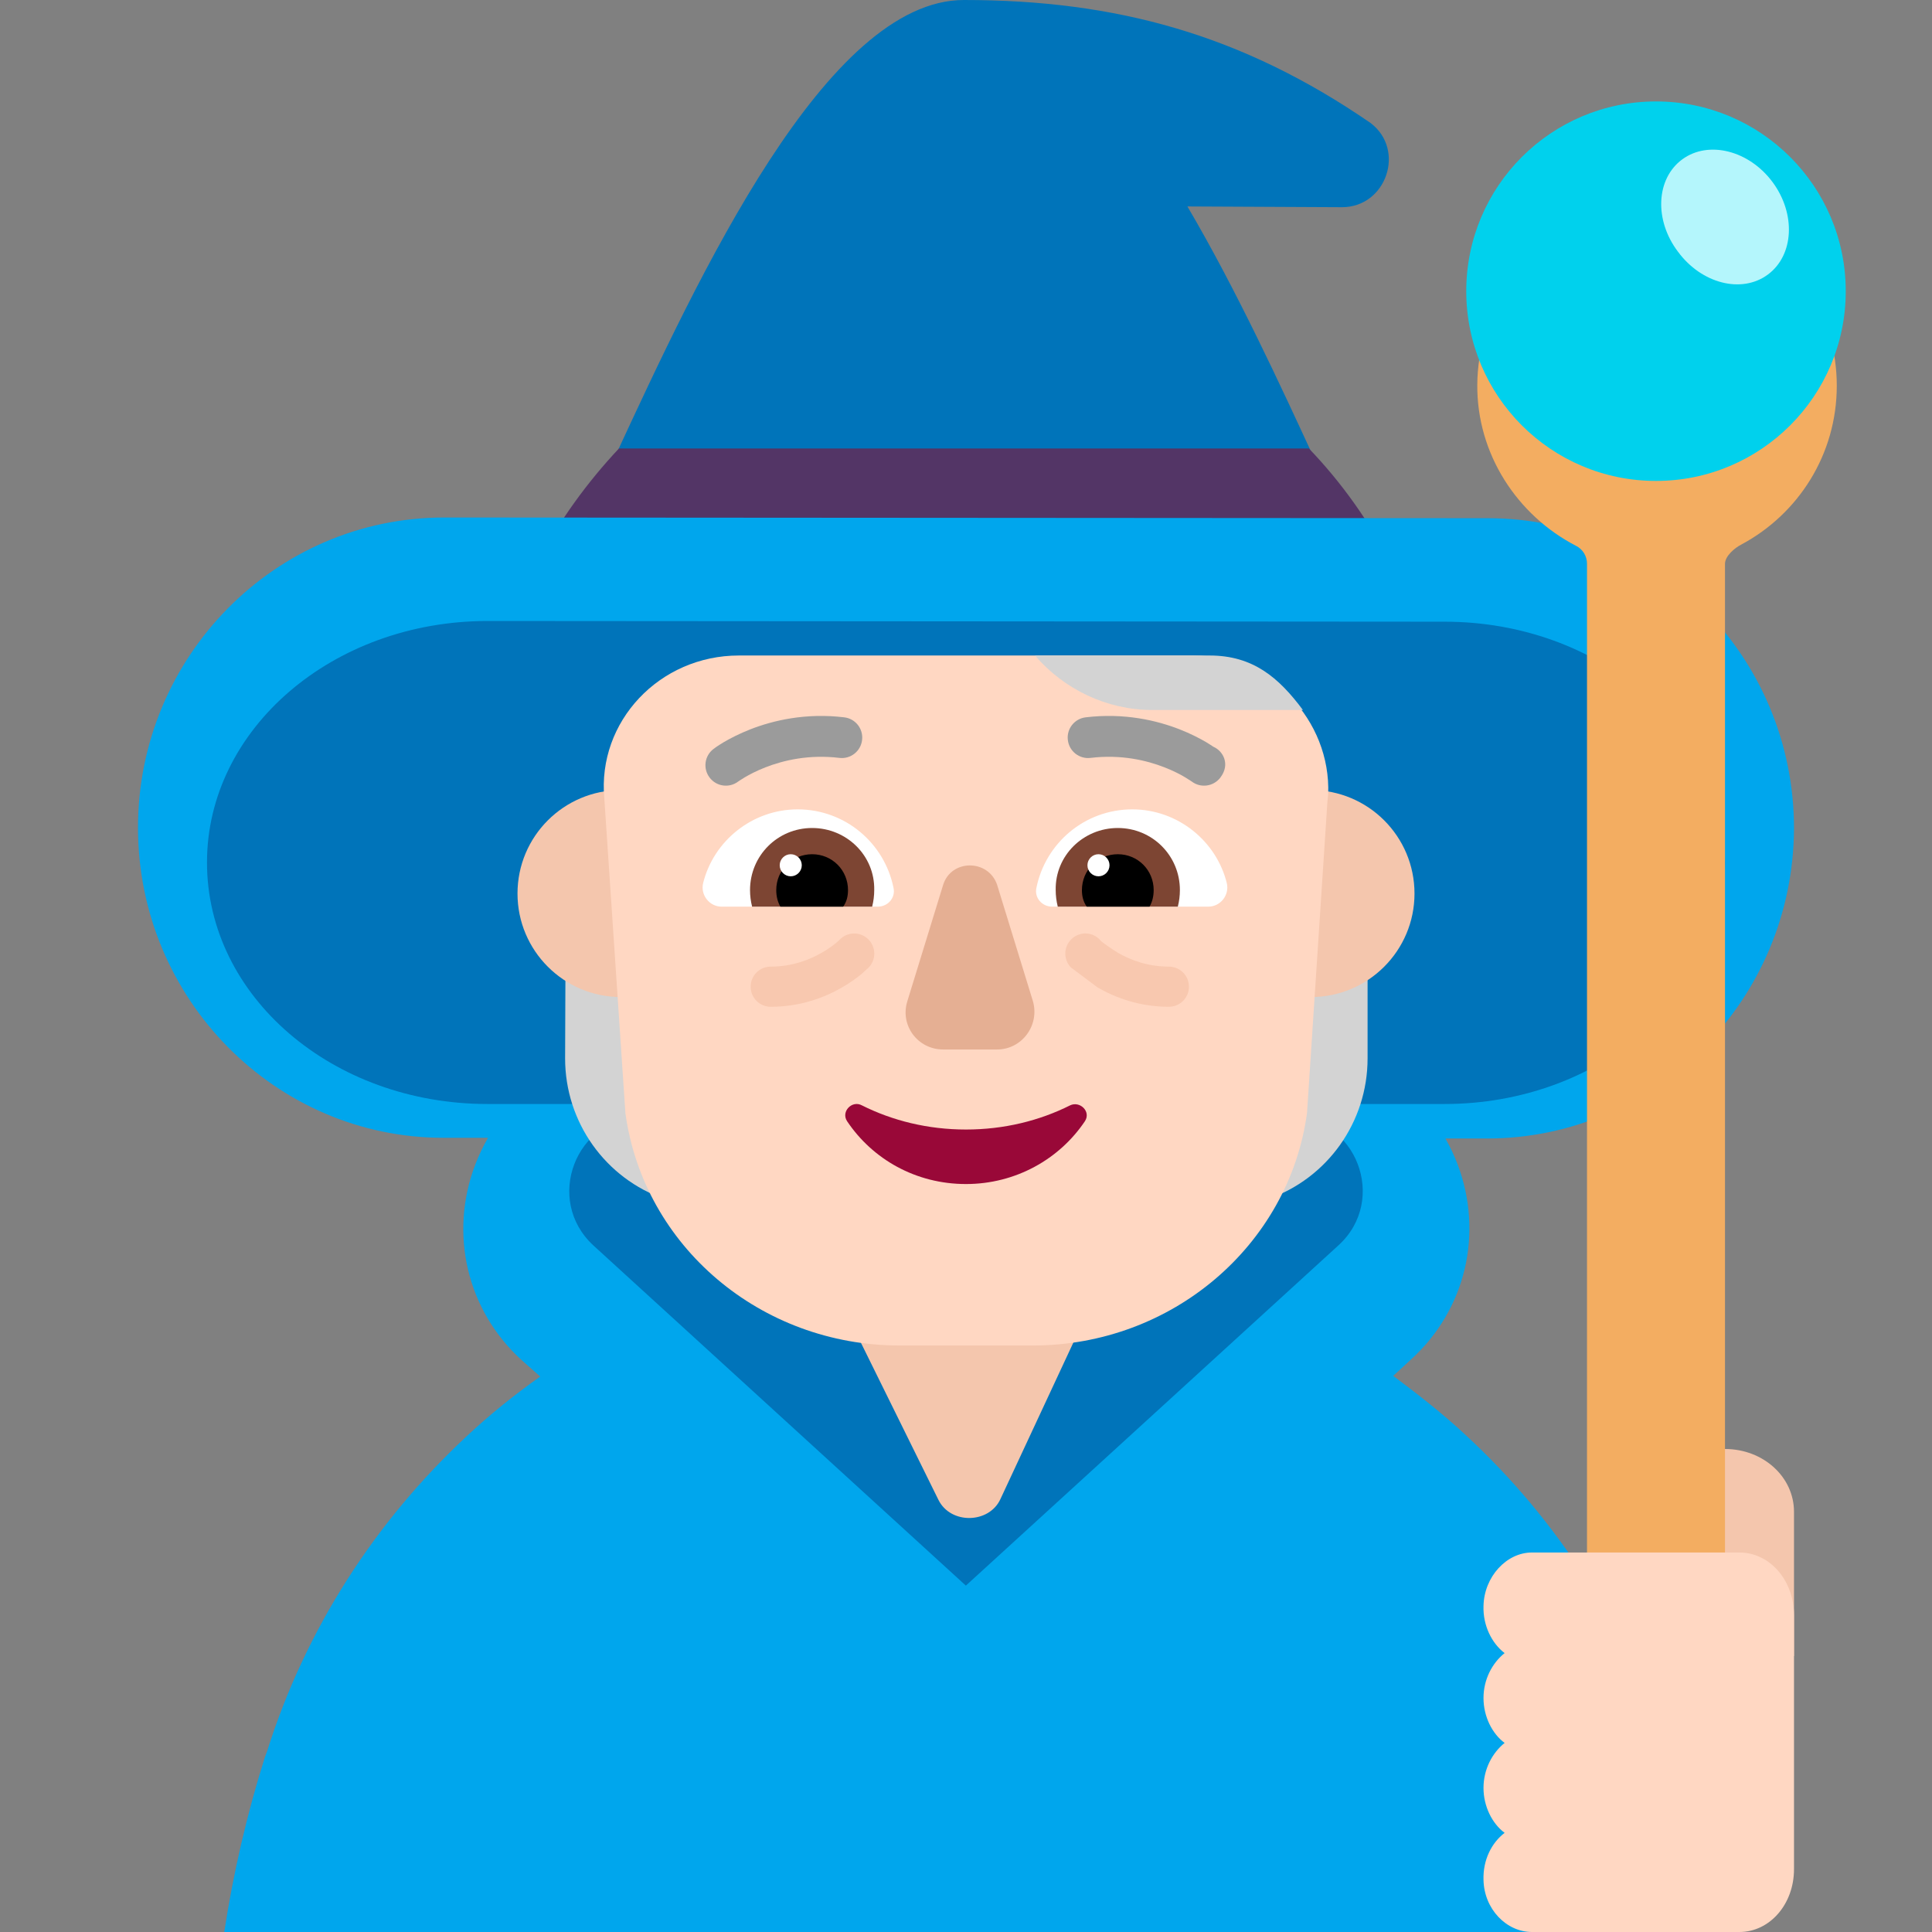 <svg viewBox="2 2 28 28" xmlns="http://www.w3.org/2000/svg">
<rect x="2" y="2" width="28" height="28" fill="#808080" stroke="none"/>
<path d="M10.2 10.11L10.02 10.46H21.92L21.75 10.13C21.556 9.75 21.327 9.255 21.07 8.695C20.554 7.577 19.921 6.203 19.209 4.992L21.449 5.003C22.091 5.003 22.377 4.173 21.864 3.783C20 2.5 18.172 2 15.97 2C13.98 2 12.131 5.99 10.912 8.621C10.642 9.203 10.403 9.719 10.2 10.11Z" fill="#0074BA"/>
<path d="M9.79 10.15L9.6 10.53H22.34L22.16 10.17C21.84 9.55 21.44 8.99 20.97 8.5H10.97C10.51 8.99 10.11 9.54 9.79 10.15Z" fill="#533566"/>
<path d="M22.948 18.5L23.552 18.5C26 18.5 27.99 16.484 28 14.005C28 11.526 26.01 9.51 23.562 9.51L8.438 9.5C5.99 9.5 4 11.516 4 13.995C4 16.474 5.99 18.49 8.428 18.49L9.073 18.49C9.001 18.613 8.939 18.743 8.887 18.88C8.506 19.88 8.767 20.99 9.558 21.71L9.829 21.95C9.448 22.22 9.087 22.51 8.747 22.83C7.444 24.05 6.432 25.6 5.871 27.38L5.841 27.46C5.581 28.28 5.38 29.15 5.25 30H26.75C26.62 29.14 26.429 28.26 26.169 27.42C25.598 25.61 24.576 24.03 23.244 22.8C22.913 22.49 22.552 22.21 22.192 21.94L22.452 21.7C23.244 20.98 23.504 19.87 23.123 18.87C23.074 18.741 23.015 18.617 22.948 18.5Z" fill="#00A6ED"/>
<path d="M9.065 18H22.935C25.176 18 27 16.436 27 14.51C27 12.574 25.186 11.01 22.935 11.01L9.065 11C6.824 11 5 12.564 5 14.5C5 16.436 6.814 18 9.065 18Z" fill="#0074BA"/>
<path d="M15.998 18.15L20.679 18.18C21.655 18.18 22.123 19.39 21.396 20.05L15.998 24.98L10.6 20.05C9.883 19.39 10.341 18.19 11.317 18.18L15.998 18.15Z" fill="#0074BA"/>
<path d="M17.174 21.071H16.122H15.07C14.793 21.071 14.516 21.051 14.25 21L15.601 23.738C15.778 24.094 16.332 24.084 16.498 23.728L17.75 21.041C17.573 21.061 17.373 21.071 17.174 21.071Z" fill="#F4C6AD"/>
<path d="M10.19 17.34L10.2 14.67C11.31 14.65 12.41 14.64 13.52 14.65V20.03L11.64 19.38C10.77 19.08 10.19 18.26 10.19 17.34Z" fill="#D3D3D3"/>
<path d="M18.49 20.03V14.73C19.6 14.76 20.71 14.8 21.82 14.84L21.82 17.34C21.82 18.26 21.24 19.08 20.37 19.38L18.49 20.03Z" fill="#D3D3D3"/>
<path d="M12.5 14.95C12.5 15.778 11.828 16.45 11 16.45C10.172 16.45 9.5 15.778 9.5 14.95C9.5 14.121 10.172 13.45 11 13.45C11.828 13.45 12.5 14.121 12.5 14.95Z" fill="#F4C6AD"/>
<path d="M22.5 14.95C22.5 15.778 21.828 16.45 21 16.45C20.172 16.45 19.5 15.778 19.5 14.95C19.5 14.121 20.172 13.45 21 13.45C21.828 13.45 22.5 14.121 22.5 14.95Z" fill="#F4C6AD"/>
<path d="M21.238 13.619C21.238 13.609 21.238 13.609 21.238 13.619L21.249 13.51C21.29 12.441 20.411 11.5 19.298 11.5H12.709C11.555 11.5 10.656 12.46 10.758 13.569L11.064 18.134C11.33 20.064 13.026 21.5 15.038 21.5H16.008H16.969C18.981 21.5 20.677 20.055 20.942 18.134L21.238 13.619Z" fill="#FFD7C2"/>
<path d="M16 18.37C15.446 18.37 14.933 18.241 14.492 18.02C14.349 17.941 14.184 18.11 14.277 18.25C14.646 18.8 15.272 19.16 16 19.16C16.718 19.16 17.354 18.8 17.723 18.25C17.816 18.11 17.651 17.951 17.508 18.02C17.067 18.241 16.554 18.37 16 18.37Z" fill="#990838"/>
<path d="M12.19 14.8C12.34 14.19 12.9 13.73 13.56 13.73C14.25 13.73 14.82 14.22 14.95 14.87C14.98 15.01 14.87 15.14 14.72 15.14H12.46C12.28 15.14 12.15 14.97 12.19 14.8Z" fill="white"/>
<path d="M19.78 14.8C19.63 14.19 19.07 13.73 18.41 13.73C17.72 13.73 17.15 14.22 17.02 14.87C16.99 15.01 17.1 15.14 17.25 15.14H19.51C19.69 15.14 19.82 14.97 19.78 14.8Z" fill="white"/>
<path d="M12.87 14.9C12.87 14.4 13.27 14 13.77 14C14.27 14 14.68 14.4 14.67 14.9C14.67 14.98 14.66 15.06 14.64 15.14H12.9C12.88 15.06 12.87 14.98 12.87 14.9Z" fill="#7D4533"/>
<path d="M19.1 14.9C19.1 14.4 18.7 14 18.2 14C17.7 14 17.29 14.4 17.3 14.9C17.3 14.98 17.31 15.06 17.33 15.14H19.07C19.09 15.06 19.1 14.98 19.1 14.9Z" fill="#7D4533"/>
<path d="M13.77 14.38C14.06 14.38 14.29 14.61 14.29 14.9C14.29 14.99 14.27 15.07 14.22 15.14H13.31C13.27 15.07 13.25 14.99 13.25 14.9C13.25 14.61 13.48 14.38 13.77 14.38Z" fill="black"/>
<path d="M18.2 14.38C17.91 14.38 17.68 14.61 17.68 14.9C17.68 14.99 17.7 15.07 17.75 15.14H18.66C18.7 15.07 18.72 14.99 18.72 14.9C18.72 14.61 18.49 14.38 18.2 14.38Z" fill="black"/>
<path d="M13.62 14.54C13.62 14.628 13.548 14.7 13.46 14.7C13.372 14.7 13.3 14.628 13.3 14.54C13.3 14.452 13.372 14.38 13.46 14.38C13.548 14.38 13.62 14.452 13.62 14.54Z" fill="white"/>
<path d="M18.08 14.54C18.08 14.628 18.008 14.7 17.92 14.7C17.832 14.7 17.76 14.628 17.76 14.54C17.76 14.452 17.832 14.38 17.92 14.38C18.008 14.38 18.08 14.452 18.08 14.54Z" fill="white"/>
<path d="M15.67 14.82L15.15 16.51C15.04 16.86 15.3 17.21 15.67 17.21H16.45C16.81 17.21 17.07 16.86 16.97 16.51L16.45 14.82C16.32 14.45 15.79 14.45 15.67 14.82Z" fill="#E5AF93"/>
<path d="M12.34 12.855C12.21 12.954 12.185 13.14 12.285 13.27C12.384 13.4 12.569 13.425 12.699 13.326L12.702 13.324C12.705 13.322 12.71 13.318 12.718 13.313C12.734 13.302 12.759 13.286 12.793 13.266C12.86 13.226 12.962 13.172 13.093 13.121C13.354 13.019 13.724 12.931 14.165 12.984C14.327 13.004 14.475 12.888 14.494 12.725C14.514 12.563 14.398 12.415 14.235 12.396C13.676 12.329 13.206 12.441 12.877 12.569C12.713 12.633 12.582 12.702 12.491 12.755C12.446 12.782 12.41 12.806 12.384 12.823L12.34 12.855Z" fill="#9B9B9B"/>
<path d="M19.271 13.326C19.401 13.425 19.586 13.4 19.686 13.27C19.835 13.075 19.724 12.882 19.586 12.823C19.56 12.806 19.524 12.782 19.479 12.755C19.388 12.702 19.257 12.633 19.093 12.569C18.764 12.441 18.294 12.329 17.735 12.396C17.572 12.415 17.456 12.563 17.476 12.725C17.495 12.888 17.643 13.004 17.805 12.984C18.246 12.931 18.616 13.019 18.877 13.121C19.008 13.172 19.11 13.226 19.177 13.266L19.268 13.324L19.271 13.326Z" fill="#9B9B9B"/>
<path d="M18.7 12.29H20.883C20.533 11.82 20.16 11.5 19.53 11.5H17C17.42 11.99 18.04 12.29 18.7 12.29Z" fill="#D3D3D3"/>
<path d="M27 23C27.555 23 28 23.405 28 23.91V26H26V23.91C26 23.405 26.445 23 27 23Z" fill="#F4C6AD"/>
<path d="M27.25 5.3C27.05 5.19 26.8 5.34 26.8 5.57V7.19C26.8 7.63 26.44 8 26 7.99C25.58 7.98 25.23 7.64 25.23 7.21V5.57C25.23 5.34 24.98 5.19 24.78 5.3C23.97 5.74 23.42 6.59 23.41 7.57C23.4 8.58 23.99 9.47 24.84 9.91C24.94 9.96 25 10.06 25 10.17V26.08C25 26.65 25.47 27.12 26.04 27.12C26.61 27.12 27 26.65 27 26.08V10.17C27 10.06 27.14 9.94 27.24 9.89C28.06 9.45 28.62 8.59 28.62 7.59C28.62 6.6 28.07 5.74 27.25 5.3Z" fill="#F3AD61"/>
<path d="M26 8.97C27.519 8.97 28.75 7.739 28.75 6.22C28.75 4.701 27.519 3.47 26 3.47C24.481 3.47 23.25 4.701 23.25 6.22C23.25 7.739 24.481 8.97 26 8.97Z" fill="#00D1ED"/>
<path d="M27.69 4.64C28.03 5.1 28 5.7 27.62 5.98C27.24 6.26 26.66 6.11 26.32 5.65C25.97 5.19 26 4.59 26.38 4.31C26.76 4.03 27.35 4.18 27.69 4.64Z" fill="#B4F6FC"/>
<g opacity="0.5">
<path d="M17.94 15.618C17.829 15.502 17.645 15.498 17.529 15.61C17.413 15.721 17.409 15.905 17.52 16.021L17.909 16.312C18.149 16.451 18.502 16.591 18.94 16.591C19.101 16.591 19.231 16.461 19.231 16.3C19.231 16.139 19.101 16.009 18.94 16.009C18.628 16.009 18.376 15.909 18.199 15.807C18.113 15.753 17.94 15.638 17.94 15.618Z" fill="#F1B99B"/>
<path d="M14.581 15.61C14.465 15.499 14.281 15.502 14.17 15.618L14.16 15.628C14.15 15.637 14.134 15.652 14.112 15.67C14.067 15.706 13.999 15.757 13.911 15.807C13.734 15.909 13.482 16.009 13.17 16.009C13.009 16.009 12.879 16.139 12.879 16.3C12.879 16.461 13.009 16.591 13.17 16.591C13.608 16.591 13.961 16.451 14.201 16.312C14.322 16.243 14.416 16.173 14.481 16.12L14.588 16.023L14.589 16.022L14.59 16.021C14.701 15.905 14.697 15.721 14.581 15.61Z" fill="#F1B99B"/>
</g>
<path d="M23.5 25.275C23.509 24.852 23.833 24.5 24.202 24.5H27.208C27.649 24.5 28 24.903 28 25.41V29.09C28 29.597 27.649 30 27.208 30H24.202C23.833 30 23.509 29.669 23.5 29.245C23.491 28.956 23.617 28.708 23.806 28.563C23.626 28.429 23.5 28.18 23.5 27.912C23.5 27.643 23.626 27.405 23.806 27.26C23.626 27.126 23.5 26.878 23.5 26.609C23.5 26.34 23.626 26.102 23.806 25.958C23.617 25.813 23.491 25.555 23.5 25.275Z" fill="#FFD7C2"/>
</svg>
